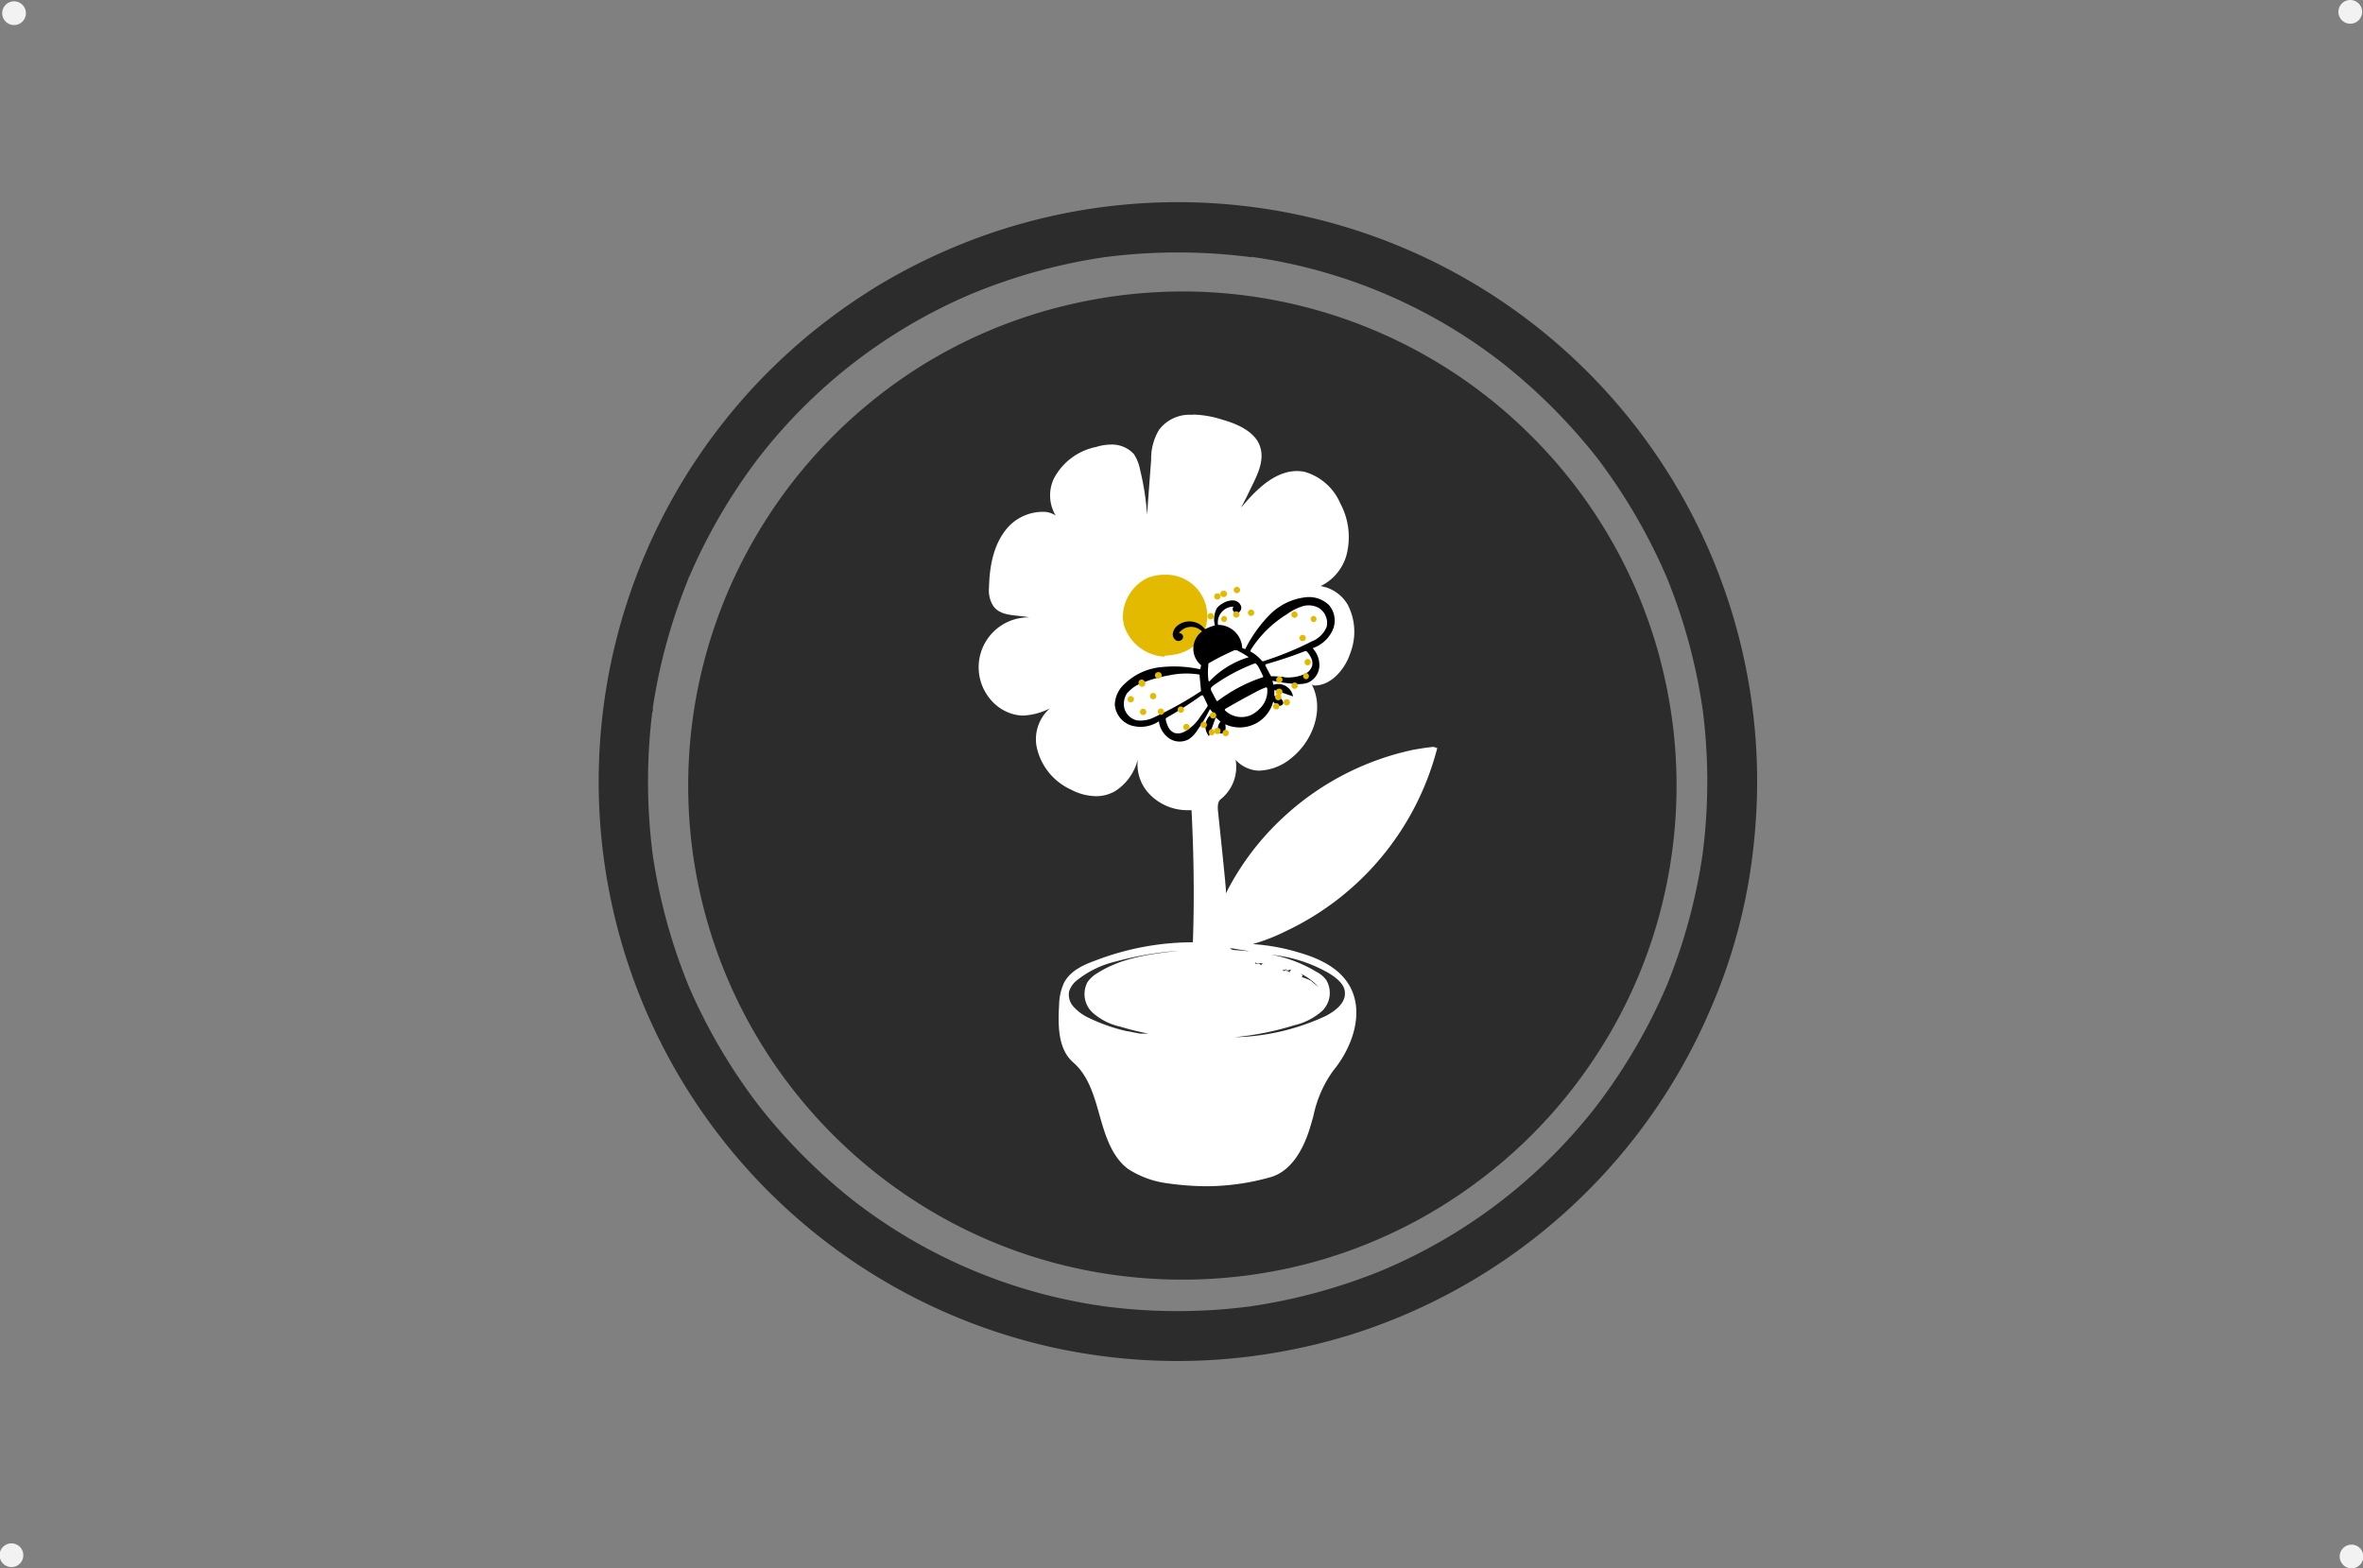 <svg xmlns="http://www.w3.org/2000/svg" viewBox="0 0 299.06 198.5"><rect x="0" y="0" width="299.06" height="198.5" fill="#808080" stroke="none"/><defs><style>.cls-1{fill:#f2f2f2;}.cls-2{fill:#2c2c2c;}.cls-3{fill:#e4ba00;}.cls-4{fill:#fff;}</style></defs><g id="dots"><path class="cls-1" d="M2.5,4a1.5,1.5,0,0,0,0-3,1.5,1.5,0,0,0,0,3Z" transform="translate(-0.72 -0.83)"/><path class="cls-1" d="M2.17,199.17a1.5,1.5,0,0,0,0-3,1.5,1.5,0,0,0,0,3Z" transform="translate(-0.72 -0.83)"/><path class="cls-1" d="M298.33,199.33a1.5,1.5,0,0,0,0-3,1.5,1.5,0,0,0,0,3Z" transform="translate(-0.72 -0.83)"/><path class="cls-1" d="M298.17,3.83a1.5,1.5,0,0,0,0-3,1.5,1.5,0,0,0,0,3Z" transform="translate(-0.72 -0.83)"/></g><g id="flower"><path class="cls-2" d="M121.72,32a74.53,74.53,0,0,0-9.66,4.85,75.44,75.44,0,0,0-8.77,6.2,73.37,73.37,0,0,0,31.35,128.47,74.55,74.55,0,0,0,15.12,1.57h0a74.48,74.48,0,0,0,21.74-3.28,73.43,73.43,0,0,0,45.7-41.26,70.53,70.53,0,0,0,5.52-21.33A73.32,73.32,0,0,0,121.72,32Zm37.4,1.34a66.6,66.6,0,0,1,31.71,13.41,72.34,72.34,0,0,1,12.07,12.1A71.88,71.88,0,0,1,211.7,74a71.35,71.35,0,0,1,4.53,16.78,71.72,71.72,0,0,1,0,17.93,70.93,70.93,0,0,1-4.57,16.87,71.75,71.75,0,0,1-8.9,15.24,67.43,67.43,0,0,1-27.15,20.81,71.2,71.2,0,0,1-16.86,4.57,71,71,0,0,1-18,0,66.68,66.68,0,0,1-32.14-13.51A72.17,72.17,0,0,1,96.78,140.8,71.5,71.5,0,0,1,88,125.92a71.29,71.29,0,0,1-4.66-16.83,72.1,72.1,0,0,1,0-18.68A71.12,71.12,0,0,1,88,73.71a71.54,71.54,0,0,1,8.66-14.84A67.3,67.3,0,0,1,123.74,38a71.12,71.12,0,0,1,16.7-4.61,72.1,72.1,0,0,1,18.68,0Zm16.27,4.42.34.15-.34-.15Zm-51.23,0-.29.13.29-.13Zm78.38,20.62.27.35-.27-.35ZM87.92,73.84c0,.1-.08.19-.13.29,0-.1.09-.19.13-.29ZM83.36,90.49c0,.16,0,.31-.07.47,0-.16,0-.31.07-.47Zm-.07,18,.06.39-.06-.39Zm4.5,16.83.15.34-.15-.34ZM203,140.47l-.15.19.15-.19Zm-12.29,12.35-.25.19.25-.19Z" transform="translate(-0.72 -0.83)"/><path class="cls-2" d="M150.41,37.72a63.16,63.16,0,0,0-14.21,1.63,62,62,0,0,0-19.23,8A62.92,62.92,0,0,0,95.89,69.56a62.43,62.43,0,0,0,5.51,69.58,62.9,62.9,0,0,0,15.23,13.77,61.82,61.82,0,0,0,19.15,8.17,63.08,63.08,0,0,0,25.38.78,61.39,61.39,0,0,0,10.3-2.72,63.09,63.09,0,0,0,9.43-4.3,64,64,0,0,0,8.52-5.75,62.41,62.41,0,0,0,13.71-15.27,61.68,61.68,0,0,0,8.11-19.18A62.52,62.52,0,0,0,212.48,93a64.29,64.29,0,0,0-2.12-10.41,62.45,62.45,0,0,0-15.71-26.46,62.39,62.39,0,0,0-16.72-12,62.53,62.53,0,0,0-27.52-6.41Z" transform="translate(-0.72 -0.83)"/><path class="cls-3" d="M144.05,77.62a1.16,1.16,0,0,0,2.32,0,1.16,1.16,0,1,0-2.32,0Z" transform="translate(-0.72 -0.83)"/><path class="cls-3" d="M146.52,71.44a4.62,4.62,0,0,0-1.25.48,5,5,0,0,0-1.73,1.72,3.94,3.94,0,0,0-.44.84l-.07.06a3.56,3.56,0,0,0-.85,1.56,9.2,9.2,0,0,0-.28,2.77,6.38,6.38,0,0,0,.66,2.78,6,6,0,0,0,2.17,2.09c.33.27.65.54,1,.79a2.19,2.19,0,0,0,.4.21,8,8,0,0,0,1.05.43,6.25,6.25,0,0,0,4.22-.6,4.82,4.82,0,0,0,2.44-3.2,14.9,14.9,0,0,0,.31-2.58,5.55,5.55,0,0,0-.19-2.07,10.73,10.73,0,0,0-.92-2,7,7,0,0,0-2.07-2.1l.58.45c-.15-.12-.3-.24-.44-.37a5.05,5.05,0,0,0-1.79-1.08,4.27,4.27,0,0,0-1.49-.24,9.51,9.51,0,0,0-1.31.11Z" transform="translate(-0.72 -0.83)"/><path class="cls-4" d="M151.69,53.34a4.82,4.82,0,0,0-4.28,1.89,7,7,0,0,0-1,3.77l-.3,4L145.89,66a31.91,31.91,0,0,0-.86-5.61,5.53,5.53,0,0,0-.81-2.09,3.74,3.74,0,0,0-2.94-1.2,6.24,6.24,0,0,0-1.83.3,7.74,7.74,0,0,0-5.39,4.08,5,5,0,0,0,.26,4.6,2.77,2.77,0,0,0-1.65-.47,6,6,0,0,0-4.1,1.66c-1.72,1.72-2.6,4.31-2.68,7.9a3.74,3.74,0,0,0,.44,2.2c.68,1.13,1.91,1.26,3.2,1.4.47.05,1,.1,1.46.2h0a6.31,6.31,0,0,0-4.1,11.19,5.7,5.7,0,0,0,2.22,1.1,5.5,5.5,0,0,0,1.09.14,8.38,8.38,0,0,0,3.39-.91,5.2,5.2,0,0,0-1.7,4.72,7.67,7.67,0,0,0,4.34,5.54,7,7,0,0,0,3.22.85,4.79,4.79,0,0,0,2.47-.68,6.65,6.65,0,0,0,2.8-4,5.44,5.44,0,0,0,1.16,4.06,6.62,6.62,0,0,0,5,2.39l.64,0c.3,5.87.36,11.5.17,16.72h-.12a34.47,34.47,0,0,0-12.21,2.31c-1.54.55-3.22,1.32-4,2.86a7.09,7.09,0,0,0-.6,2.78c-.17,2.81-.08,5.64,1.79,7.26s2.6,4.09,3.28,6.51c.74,2.61,1.51,5.3,3.6,6.93a11.9,11.9,0,0,0,4.85,1.83,37.21,37.21,0,0,0,5,.4,30.25,30.25,0,0,0,8.1-1.11c2.83-.73,4.32-3.72,5.07-6.1.18-.57.34-1.14.5-1.71a14.81,14.81,0,0,1,2.51-5.72c2.46-3,4-7.45,2-10.83-1.1-1.84-3.13-3.17-6.21-4.07a26,26,0,0,0-6-1.11,1,1,0,0,0,.25-.07,23.91,23.91,0,0,0,3.9-1.54,35.36,35.36,0,0,0,19.22-23.21l-.47-.14c-.7.06-1.48.18-2.53.36a34.77,34.77,0,0,0-16.48,8.55,33.75,33.75,0,0,0-7.27,9.63l0-.47-.12-1.37-.31-3.09-.56-5.38c-.07-.65-.07-1.3.34-1.61A5.23,5.23,0,0,0,157.1,97,4.17,4.17,0,0,0,160,98.37a6.7,6.7,0,0,0,4.22-1.65c2.6-2.09,4.21-6.13,2.48-9.33a.44.44,0,0,0,.4.2c2.14,0,3.92-2.14,4.57-4.26a7.42,7.42,0,0,0-.36-5.92,4.85,4.85,0,0,0-3.46-2.4l.15-.07a6.24,6.24,0,0,0,3.09-3.71,9,9,0,0,0-.75-6.7,7,7,0,0,0-4.58-4,5.67,5.67,0,0,0-.9-.08c-2.87,0-5.28,2.48-7.07,4.64l.68-1.32.48-1c1-2,1.87-3.77,1.19-5.57s-2.94-2.76-4.78-3.27a12.86,12.86,0,0,0-3.7-.63Zm-3.61,30.6h0a5.7,5.7,0,0,1-5.12-4c0-.18-.09-.45-.12-.71s0-.43,0-.64a5.54,5.54,0,0,1,3-4.56,5.7,5.7,0,0,1,2.31-.46,5.21,5.21,0,0,1,5.31,5.93,5.06,5.06,0,0,1-.69,2,4.81,4.81,0,0,1-1.31,1.36,5.4,5.4,0,0,1-2.39.86,5.87,5.87,0,0,1-.94.09l0,.13Zm10.63,37.28c-.58-.06-1.14-.1-1.68-.14a1,1,0,0,1-.65-.22l.32,0c.68.13,1.35.23,2,.33Zm-12,10.43-.19,0-.25,0-.27,0-.27,0-.37,0-.38,0-.53-.11-.47-.08a4,4,0,0,0-.65-.12,22.07,22.07,0,0,1-4.85-1.7,5.87,5.87,0,0,1-1.84-1.34,2.23,2.23,0,0,1-.61-2,2.94,2.94,0,0,1,1-1.41,12.49,12.49,0,0,1,4.95-2.38,42.75,42.75,0,0,1,7.91-1.35c-3.54.41-7.18.86-10.3,2.84a4,4,0,0,0-1.23,1.12,3.21,3.21,0,0,0,.6,3.84,7.77,7.77,0,0,0,3.54,1.81,36.38,36.38,0,0,0,4.21,1Zm10.22.46a37.36,37.36,0,0,0,7.6-1.52,8,8,0,0,0,3.53-1.82,3.18,3.18,0,0,0,.55-3.83,3.24,3.24,0,0,0-1.25-1.09,17.12,17.12,0,0,0-5.83-2.21c1,.13,1.81.27,2.55.44a18.44,18.44,0,0,1,4.85,1.94c1.3.8,2,1.6,2,2.46.08,1.32-1.24,2.31-2.37,2.91a28.71,28.71,0,0,1-11.63,2.72Zm2.65-9.31,0-.15.22.11a6.39,6.39,0,0,1,.68,0h.16a.44.44,0,0,0-.32.24c-.14-.14-.23-.2-.33-.2a1.73,1.73,0,0,1-.37,0Zm-11.88.08-.27,0c-.29,0-.48,0-.55-.12l.25.05.19,0,.38.09Zm-2.44.35h0l.21-.18c-.07.11,0,.19,0,.21l-.76,0-.28-.19.2,0a2.68,2.68,0,0,1,.59.06l.05,0Zm17.79.39a1.26,1.26,0,0,0,.47-.12c0,.13.11.15.18.15a.5.5,0,0,0,.27-.11l.21.13-.18,0a1,1,0,0,0-.09.31.31.31,0,0,0-.34-.25c0-.07-.05-.13-.13-.13l-.21.14a1.35,1.35,0,0,1-.26-.15Zm-19.7.08h0a.7.7,0,0,0,.36-.11.11.11,0,0,0,0,.15l-.26,0-.53-.12-.2,0,.32,0,.29,0Zm24.25,2.06-.82-.66a1.2,1.2,0,0,0-.11-.12l-.33-.17-.93-.35c.15,0,.17-.11.15-.2a1.17,1.17,0,0,0-.28-.23,7.58,7.58,0,0,1,2.32,1.73Zm-28.43.17a5.4,5.4,0,0,1,1.32-1.19l.19-.12.07.23-.32.22a1.1,1.1,0,0,0-.47.2,4.15,4.15,0,0,0-.49.35,1.27,1.27,0,0,1-.3.31Zm10.64,6.16-1.43-.11-.61-.13-.26,0-.12,0c.8.13,1.61.24,2.42.32Z" transform="translate(-0.72 -0.83)"/><path class="cls-4" d="M146.38,122.3l-.08,0,0,0-.28-.1c-.21,0-.44-.08-.66-.11a2,2,0,0,0-.87.16,4.8,4.8,0,0,1-.76.24h-.18a2,2,0,0,0-.77.06,2.75,2.75,0,0,0-.71.3,2.33,2.33,0,0,0-.7.62h0l-.15.19h0c-.2.11-.41.19-.6.31a7.42,7.42,0,0,0-.64.46.8.8,0,0,0-.13.13,1.7,1.7,0,0,0-.41.15,1.75,1.75,0,0,0-.68.67,1.9,1.9,0,0,0,0,1.82,1.5,1.5,0,0,0,.55.54,1.53,1.53,0,0,0,.75.2,1.17,1.17,0,0,0,.67-.16,1.14,1.14,0,0,0,.46-.31,1.41,1.41,0,0,0,.34-.59.75.75,0,0,0,0-.26l.13-.1a5.28,5.28,0,0,1,.53-.27l-.33.14.48-.22a5.89,5.89,0,0,0,.58-.24c.43-.15.88-.27,1.32-.4.22-.07.44-.15.67-.21l.38-.13.25-.11h.16a2.29,2.29,0,0,0,1-.26,3.22,3.22,0,0,0,.7-.45l.36,0h0l.46.16a2,2,0,0,0,.41.14,4,4,0,0,0,.49,0,1.36,1.36,0,0,0,.59-.12c.16-.06.3-.15.45-.22l0,0a6,6,0,0,1,.73,0l.34.08c.2.11.37.25.56.38a.38.38,0,0,0,.53-.14.39.39,0,0,0-.14-.54,6.1,6.1,0,0,0-.59-.4,2.11,2.11,0,0,0-.61-.16c-.3,0-.6,0-.89,0h0a1.75,1.75,0,0,0-.56,0l.13,0a1.41,1.41,0,0,1-.29,0,.9.9,0,0,1-.22-.06l-.18-.09c-.05,0-.09-.11-.14-.17l-.18-.15a1.15,1.15,0,0,0-.24-.35.86.86,0,0,0-.28-.2l-.08-.08-.1-.11a1.26,1.26,0,0,0-.92-.4,1.34,1.34,0,0,0-.93.38Zm1.69-.06.08.06-.08-.06Zm.89.87h0c0,.06,0,.12.07.17s-.05-.12-.07-.17Zm.57.41h0Zm-1.79.72h0Zm0,0Zm0,0Zm.11.07-.17,0,.17,0Zm-.18,0h0Zm-.29,0h0Zm3.79,0h0ZM139.43,126h0l0,0,0,0Zm0,0a2.51,2.51,0,0,1,0,.27,2.51,2.51,0,0,0,0-.27Zm1.72,1.5-.2.16h0l-.06,0a2,2,0,0,0,.25-.18Z" transform="translate(-0.72 -0.83)"/><path d="M154.64,77.92a2.51,2.51,0,0,1,.89-.76,2.36,2.36,0,0,1,1.25-.34,1.11,1.11,0,0,1,1,.71.7.7,0,0,1-.54.91c-.41,0-.7-.6-.37-.83a2,2,0,0,0-2,2.31,3.05,3.05,0,0,1,3.06,2.92l.38.15a17.3,17.3,0,0,1,3.06-4.31A7.6,7.6,0,0,1,166,76.42a3.62,3.62,0,0,1,2.92,1,3,3,0,0,1,.43,3.23,4.35,4.35,0,0,1-2.5,2.22,3.14,3.14,0,0,1,.84,2.38,2.42,2.42,0,0,1-1.48,2,3.85,3.85,0,0,1-1.55.14,20,20,0,0,1-2.9-.4l.12.51a1.92,1.92,0,0,1,2.49,1.47L162,88.16v.76a1.26,1.26,0,0,1,1,.53.54.54,0,0,1,.12.34c0,.28-.36.43-.63.35a1.38,1.38,0,0,1-.63-.52,4.39,4.39,0,0,1-6.08,2.88,1.49,1.49,0,0,1,0,.81.52.52,0,0,1-.64.34.59.59,0,0,1-.28-.48,1.29,1.29,0,0,1,.33-1l-.61-.54L153.73,94a1.93,1.93,0,0,1,.52-2.92l-.4-.5a20,20,0,0,1-1.59,2.67,3.83,3.83,0,0,1-1.09,1.14,2.39,2.39,0,0,1-2.47-.1,3.07,3.07,0,0,1-1.31-2.17,4.15,4.15,0,0,1-3.5.53A3,3,0,0,1,141.81,90,3.69,3.69,0,0,1,143,87.43a7.73,7.73,0,0,1,4.54-2.15,15.51,15.51,0,0,1,5.08.26l.12-.51a2.71,2.71,0,0,1,.11-4.28,1.93,1.93,0,0,0-2.93.21.49.49,0,0,1,.51.64.63.63,0,0,1-.85.29.89.89,0,0,1-.43-.86,1.57,1.57,0,0,1,.44-.89,2.44,2.44,0,0,1,3.63.33,5.65,5.65,0,0,1,1.26-.48,3,3,0,0,1,.19-2.07Zm13.81.75a2.33,2.33,0,0,0-.85-.91,2.69,2.69,0,0,0-2.12-.17,7.09,7.09,0,0,0-1.92,1,14.28,14.28,0,0,0-4.55,4.5c0,.07-.07.18,0,.22a4.84,4.84,0,0,1,1.4,1.15c.09.1.25.07.37,0a40.72,40.72,0,0,0,6-2.47,3.33,3.33,0,0,0,1.83-1.8,2.12,2.12,0,0,0-.2-1.56Zm-25,9.78a2.4,2.4,0,0,0-.41,2.1A2.16,2.16,0,0,0,144.58,92a3.78,3.78,0,0,0,2.29-.43,43.82,43.82,0,0,0,5.76-3.21s.07,0,.08-.07a.17.17,0,0,0,0-.12l-.17-1.83a.13.13,0,0,0,0-.09.2.2,0,0,0-.13-.06,10.52,10.52,0,0,0-3.79.13,16.18,16.18,0,0,0-3.48,1,4.08,4.08,0,0,0-1.67,1.15Zm5.77,5.1a1.68,1.68,0,0,0,1.3-.06,5.47,5.47,0,0,0,2.14-2c.29-.39.57-.79.84-1.19a.22.22,0,0,0,.05-.11.28.28,0,0,0,0-.13L153,88.9a.14.14,0,0,0-.16-.06.38.38,0,0,0-.17.08c-1.4,1-2.85,1.92-4.34,2.77-.09.06-.08.19-.06.29a3.53,3.53,0,0,0,.33.91,1.4,1.4,0,0,0,.68.66Zm14-7a5.22,5.22,0,0,0,2.69-.44,1.68,1.68,0,0,0,.87-1,1.5,1.5,0,0,0-.08-.91,3.41,3.41,0,0,0-.48-.79c-.08-.1-.2-.22-.33-.17q-2.4.93-4.89,1.64c-.06,0-.14.06-.14.12a.14.14,0,0,1,0,.06l.66,1.25a.28.28,0,0,0,.08.11.29.29,0,0,0,.16,0c.48,0,1,.07,1.44.09ZM154,88.23l.64,1.2c0,.08.13.17.19.12a19.61,19.61,0,0,1,5.7-3c.08,0,.06-.14,0-.22-.13-.29-.27-.58-.42-.86a2.59,2.59,0,0,0-.38-.59.23.23,0,0,0-.1-.07.2.2,0,0,0-.15,0,23.11,23.11,0,0,0-5.21,2.79,1.6,1.6,0,0,0-.26.26.39.39,0,0,0,0,.36Zm7-.35s0-.06,0-.06h-.05a9.68,9.68,0,0,0-1.35.62c-1.3.68-2.59,1.4-3.86,2.14,0,0,0,0,0,.06s0,.06,0,.09a3,3,0,0,0,3.29.61,3.62,3.62,0,0,0,1.06-.76,3.12,3.12,0,0,0,1-2.7Zm-3.9-4.76a.58.58,0,0,0-.31.08,31.75,31.75,0,0,0-3,1.52.38.38,0,0,0-.14.11.42.42,0,0,0,0,.16,7.88,7.88,0,0,0,0,1.88.27.27,0,0,0,.11.22,11.37,11.37,0,0,1,5-3.08,12.63,12.63,0,0,0-1.37-.81.53.53,0,0,0-.24-.08Z" transform="translate(-0.72 -0.83)"/><path class="cls-3" d="M155.16,76a.39.39,0,0,0,.39.39.4.4,0,1,0,0-.79.39.39,0,0,0-.39.4Z" transform="translate(-0.72 -0.83)"/><path class="cls-3" d="M156.87,75.44a.4.4,0,1,0,.79,0,.4.4,0,0,0-.79,0Z" transform="translate(-0.72 -0.83)"/><path class="cls-3" d="M156.79,78.67a.4.4,0,0,0,.79,0,.4.4,0,1,0-.79,0Z" transform="translate(-0.72 -0.83)"/><path class="cls-3" d="M158.66,78.45a.4.4,0,0,0,.79,0,.4.4,0,1,0-.79,0Z" transform="translate(-0.72 -0.83)"/><path class="cls-3" d="M154.39,76.32a.4.4,0,1,0,.4-.4.4.4,0,0,0-.4.4Z" transform="translate(-0.72 -0.83)"/><path class="cls-3" d="M155.27,79.18a.4.4,0,0,0,.4.39.4.4,0,0,0,0-.79.4.4,0,0,0-.4.4Z" transform="translate(-0.72 -0.83)"/><path class="cls-3" d="M153.55,78.76a.4.4,0,1,0,.79,0,.4.4,0,0,0-.79,0Z" transform="translate(-0.72 -0.83)"/><path class="cls-3" d="M152.39,79.11a.4.4,0,1,0,.39-.39.4.4,0,0,0-.39.39Z" transform="translate(-0.72 -0.83)"/><path class="cls-3" d="M155.45,93.67a.4.4,0,0,0,.79,0,.4.4,0,1,0-.79,0Z" transform="translate(-0.72 -0.83)"/><path class="cls-3" d="M154.4,93.28a.4.4,0,1,0,.79,0,.4.4,0,0,0-.79,0Z" transform="translate(-0.72 -0.83)"/><path class="cls-3" d="M153.85,91.31a.4.4,0,1,0,.79,0,.4.4,0,0,0-.79,0Z" transform="translate(-0.72 -0.83)"/><path class="cls-3" d="M152.67,92.51a.4.4,0,1,0,.79,0,.4.4,0,0,0-.79,0Z" transform="translate(-0.72 -0.83)"/><path class="cls-3" d="M153.7,93.5a.4.4,0,0,0,.4.4.4.4,0,0,0,0-.79.4.4,0,0,0-.4.39Z" transform="translate(-0.72 -0.83)"/><path class="cls-3" d="M161.85,90.16a.4.4,0,1,0,.79,0,.4.4,0,0,0-.79,0Z" transform="translate(-0.72 -0.83)"/><path class="cls-3" d="M162.1,89.13a.4.4,0,0,0,.79,0,.4.4,0,1,0-.79,0Z" transform="translate(-0.72 -0.83)"/><path class="cls-3" d="M163.18,89.78a.4.4,0,0,0,.79,0,.4.4,0,1,0-.79,0Z" transform="translate(-0.72 -0.83)"/><path class="cls-3" d="M164.17,87.55a.4.4,0,1,0,.79,0,.4.4,0,0,0-.79,0Z" transform="translate(-0.72 -0.83)"/><path class="cls-3" d="M162.24,86.92a.4.4,0,0,0,.79,0,.4.4,0,1,0-.79,0Z" transform="translate(-0.72 -0.83)"/><path class="cls-3" d="M162.18,88.4a.39.39,0,0,0,.39.39.4.4,0,1,0,0-.79.39.39,0,0,0-.39.4Z" transform="translate(-0.72 -0.83)"/><path class="cls-3" d="M164.15,78.56a.4.4,0,1,0,.79,0,.4.4,0,0,0-.79,0Z" transform="translate(-0.72 -0.83)"/><path class="cls-3" d="M166.6,79.18a.4.4,0,0,0,.4.39.4.4,0,0,0,0-.79.4.4,0,0,0-.4.4Z" transform="translate(-0.72 -0.83)"/><path class="cls-3" d="M165.18,81.58a.4.4,0,1,0,.4-.4.4.4,0,0,0-.4.4Z" transform="translate(-0.72 -0.83)"/><path class="cls-3" d="M165.82,84.63a.4.4,0,1,0,.39-.39.4.4,0,0,0-.39.39Z" transform="translate(-0.72 -0.83)"/><path class="cls-3" d="M165.64,86.4a.4.4,0,0,0,.4.4.4.4,0,0,0,0-.79.4.4,0,0,0-.4.39Z" transform="translate(-0.72 -0.83)"/><path class="cls-3" d="M146.89,86.29a.39.39,0,0,0,.39.4.4.4,0,1,0,0-.79.39.39,0,0,0-.39.39Z" transform="translate(-0.72 -0.83)"/><path class="cls-3" d="M144.81,87.3a.4.4,0,0,0,.79,0,.4.4,0,1,0-.79,0Z" transform="translate(-0.72 -0.83)"/><path class="cls-3" d="M144.87,87.42a.4.4,0,0,0,.79,0,.4.4,0,1,0-.79,0Z" transform="translate(-0.72 -0.83)"/><path class="cls-3" d="M146.27,89a.4.4,0,0,0,.79,0,.4.4,0,1,0-.79,0Z" transform="translate(-0.72 -0.83)"/><path class="cls-3" d="M145,90.87a.4.4,0,1,0,.79,0,.4.4,0,0,0-.79,0Z" transform="translate(-0.72 -0.83)"/><path class="cls-3" d="M143.44,89.39a.4.4,0,0,0,.79,0,.4.4,0,1,0-.79,0Z" transform="translate(-0.72 -0.83)"/><path class="cls-3" d="M147.25,90.9a.4.4,0,1,0,.4-.4.4.4,0,0,0-.4.4Z" transform="translate(-0.72 -0.83)"/><path class="cls-3" d="M149.77,90.71a.4.4,0,0,0,.79,0,.4.4,0,1,0-.79,0Z" transform="translate(-0.72 -0.83)"/><path class="cls-3" d="M150.47,92.84a.4.4,0,1,0,.39-.39.4.4,0,0,0-.39.39Z" transform="translate(-0.72 -0.83)"/></g></svg>